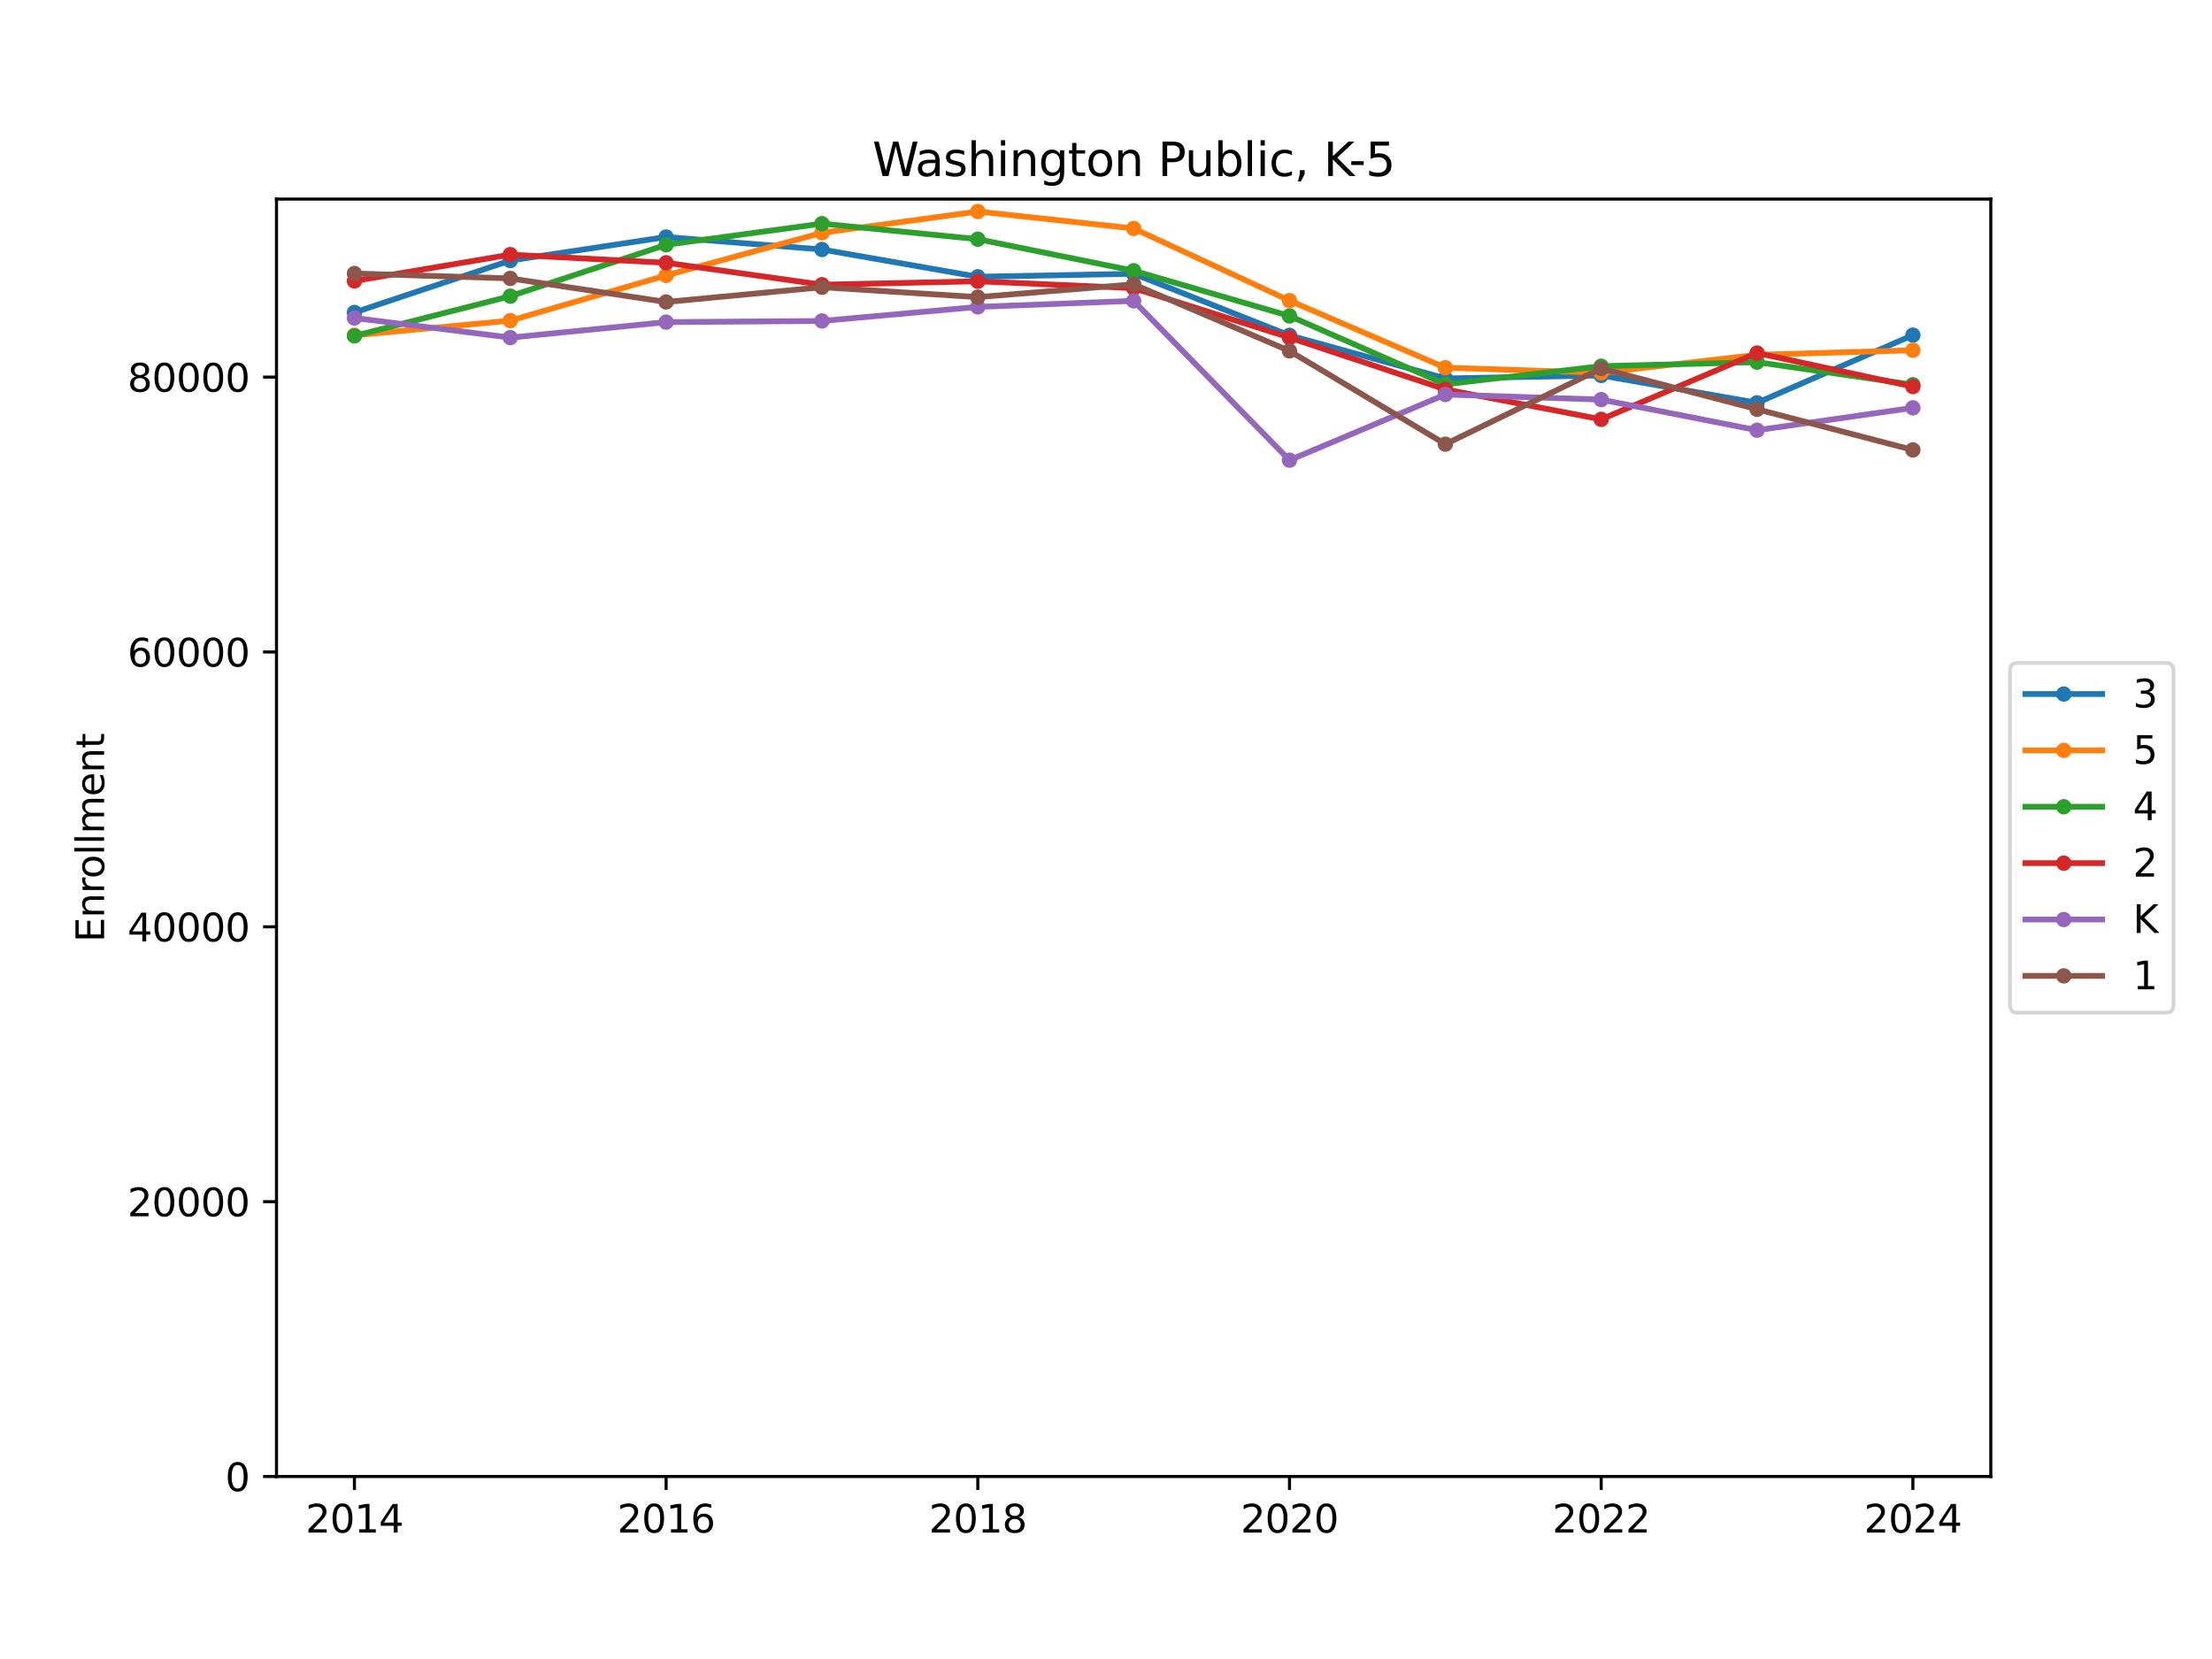 <?xml version="1.0" encoding="utf-8" standalone="no"?>
<!DOCTYPE svg PUBLIC "-//W3C//DTD SVG 1.1//EN"
  "http://www.w3.org/Graphics/SVG/1.1/DTD/svg11.dtd">
<svg xmlns:xlink="http://www.w3.org/1999/xlink" width="576pt" height="432pt" viewBox="0 0 576 432" xmlns="http://www.w3.org/2000/svg" version="1.1">
 <defs>
  <style type="text/css">*{stroke-linejoin: round; stroke-linecap: butt}</style>
 </defs>
 <g id="figure_1">
  <g id="patch_1">
   <path d="M 0 432 
L 576 432 
L 576 0 
L 0 0 
z
" style="fill: #ffffff"/>
  </g>
  <g id="axes_1">
   <g id="patch_2">
    <path d="M 72 384.48 
L 518.4 384.48 
L 518.4 51.84 
L 72 51.84 
z
" style="fill: #ffffff"/>
   </g>
   <g id="matplotlib.axis_1">
    <g id="xtick_1">
     <g id="line2d_1">
      <defs>
       <path id="mf7503d9a50" d="M 0 0 
L 0 3.5 
" style="stroke: #000000; stroke-width: 0.8"/>
      </defs>
      <g>
       <use xlink:href="#mf7503d9a50" x="92.291" y="384.48" style="stroke: #000000; stroke-width: 0.8"/>
      </g>
     </g>
     <g id="text_1">
      <!-- 2014 -->
      <g transform="translate(79.566 399.078) scale(0.1 -0.1)">
       <defs>
        <path id="DejaVuSans-32" d="M 1228 531 
L 3431 531 
L 3431 0 
L 469 0 
L 469 531 
Q 828 903 1448 1529 
Q 2069 2156 2228 2338 
Q 2531 2678 2651 2914 
Q 2772 3150 2772 3378 
Q 2772 3750 2511 3984 
Q 2250 4219 1831 4219 
Q 1534 4219 1204 4116 
Q 875 4013 500 3803 
L 500 4441 
Q 881 4594 1212 4672 
Q 1544 4750 1819 4750 
Q 2544 4750 2975 4387 
Q 3406 4025 3406 3419 
Q 3406 3131 3298 2873 
Q 3191 2616 2906 2266 
Q 2828 2175 2409 1742 
Q 1991 1309 1228 531 
z
" transform="scale(0.016)"/>
        <path id="DejaVuSans-30" d="M 2034 4250 
Q 1547 4250 1301 3770 
Q 1056 3291 1056 2328 
Q 1056 1369 1301 889 
Q 1547 409 2034 409 
Q 2525 409 2770 889 
Q 3016 1369 3016 2328 
Q 3016 3291 2770 3770 
Q 2525 4250 2034 4250 
z
M 2034 4750 
Q 2819 4750 3233 4129 
Q 3647 3509 3647 2328 
Q 3647 1150 3233 529 
Q 2819 -91 2034 -91 
Q 1250 -91 836 529 
Q 422 1150 422 2328 
Q 422 3509 836 4129 
Q 1250 4750 2034 4750 
z
" transform="scale(0.016)"/>
        <path id="DejaVuSans-31" d="M 794 531 
L 1825 531 
L 1825 4091 
L 703 3866 
L 703 4441 
L 1819 4666 
L 2450 4666 
L 2450 531 
L 3481 531 
L 3481 0 
L 794 0 
L 794 531 
z
" transform="scale(0.016)"/>
        <path id="DejaVuSans-34" d="M 2419 4116 
L 825 1625 
L 2419 1625 
L 2419 4116 
z
M 2253 4666 
L 3047 4666 
L 3047 1625 
L 3713 1625 
L 3713 1100 
L 3047 1100 
L 3047 0 
L 2419 0 
L 2419 1100 
L 313 1100 
L 313 1709 
L 2253 4666 
z
" transform="scale(0.016)"/>
       </defs>
       <use xlink:href="#DejaVuSans-32"/>
       <use xlink:href="#DejaVuSans-30" x="63.623"/>
       <use xlink:href="#DejaVuSans-31" x="127.246"/>
       <use xlink:href="#DejaVuSans-34" x="190.869"/>
      </g>
     </g>
    </g>
    <g id="xtick_2">
     <g id="line2d_2">
      <g>
       <use xlink:href="#mf7503d9a50" x="173.455" y="384.48" style="stroke: #000000; stroke-width: 0.8"/>
      </g>
     </g>
     <g id="text_2">
      <!-- 2016 -->
      <g transform="translate(160.73 399.078) scale(0.1 -0.1)">
       <defs>
        <path id="DejaVuSans-36" d="M 2113 2584 
Q 1688 2584 1439 2293 
Q 1191 2003 1191 1497 
Q 1191 994 1439 701 
Q 1688 409 2113 409 
Q 2538 409 2786 701 
Q 3034 994 3034 1497 
Q 3034 2003 2786 2293 
Q 2538 2584 2113 2584 
z
M 3366 4563 
L 3366 3988 
Q 3128 4100 2886 4159 
Q 2644 4219 2406 4219 
Q 1781 4219 1451 3797 
Q 1122 3375 1075 2522 
Q 1259 2794 1537 2939 
Q 1816 3084 2150 3084 
Q 2853 3084 3261 2657 
Q 3669 2231 3669 1497 
Q 3669 778 3244 343 
Q 2819 -91 2113 -91 
Q 1303 -91 875 529 
Q 447 1150 447 2328 
Q 447 3434 972 4092 
Q 1497 4750 2381 4750 
Q 2619 4750 2861 4703 
Q 3103 4656 3366 4563 
z
" transform="scale(0.016)"/>
       </defs>
       <use xlink:href="#DejaVuSans-32"/>
       <use xlink:href="#DejaVuSans-30" x="63.623"/>
       <use xlink:href="#DejaVuSans-31" x="127.246"/>
       <use xlink:href="#DejaVuSans-36" x="190.869"/>
      </g>
     </g>
    </g>
    <g id="xtick_3">
     <g id="line2d_3">
      <g>
       <use xlink:href="#mf7503d9a50" x="254.618" y="384.48" style="stroke: #000000; stroke-width: 0.8"/>
      </g>
     </g>
     <g id="text_3">
      <!-- 2018 -->
      <g transform="translate(241.893 399.078) scale(0.1 -0.1)">
       <defs>
        <path id="DejaVuSans-38" d="M 2034 2216 
Q 1584 2216 1326 1975 
Q 1069 1734 1069 1313 
Q 1069 891 1326 650 
Q 1584 409 2034 409 
Q 2484 409 2743 651 
Q 3003 894 3003 1313 
Q 3003 1734 2745 1975 
Q 2488 2216 2034 2216 
z
M 1403 2484 
Q 997 2584 770 2862 
Q 544 3141 544 3541 
Q 544 4100 942 4425 
Q 1341 4750 2034 4750 
Q 2731 4750 3128 4425 
Q 3525 4100 3525 3541 
Q 3525 3141 3298 2862 
Q 3072 2584 2669 2484 
Q 3125 2378 3379 2068 
Q 3634 1759 3634 1313 
Q 3634 634 3220 271 
Q 2806 -91 2034 -91 
Q 1263 -91 848 271 
Q 434 634 434 1313 
Q 434 1759 690 2068 
Q 947 2378 1403 2484 
z
M 1172 3481 
Q 1172 3119 1398 2916 
Q 1625 2713 2034 2713 
Q 2441 2713 2670 2916 
Q 2900 3119 2900 3481 
Q 2900 3844 2670 4047 
Q 2441 4250 2034 4250 
Q 1625 4250 1398 4047 
Q 1172 3844 1172 3481 
z
" transform="scale(0.016)"/>
       </defs>
       <use xlink:href="#DejaVuSans-32"/>
       <use xlink:href="#DejaVuSans-30" x="63.623"/>
       <use xlink:href="#DejaVuSans-31" x="127.246"/>
       <use xlink:href="#DejaVuSans-38" x="190.869"/>
      </g>
     </g>
    </g>
    <g id="xtick_4">
     <g id="line2d_4">
      <g>
       <use xlink:href="#mf7503d9a50" x="335.782" y="384.48" style="stroke: #000000; stroke-width: 0.8"/>
      </g>
     </g>
     <g id="text_4">
      <!-- 2020 -->
      <g transform="translate(323.057 399.078) scale(0.1 -0.1)">
       <use xlink:href="#DejaVuSans-32"/>
       <use xlink:href="#DejaVuSans-30" x="63.623"/>
       <use xlink:href="#DejaVuSans-32" x="127.246"/>
       <use xlink:href="#DejaVuSans-30" x="190.869"/>
      </g>
     </g>
    </g>
    <g id="xtick_5">
     <g id="line2d_5">
      <g>
       <use xlink:href="#mf7503d9a50" x="416.945" y="384.48" style="stroke: #000000; stroke-width: 0.8"/>
      </g>
     </g>
     <g id="text_5">
      <!-- 2022 -->
      <g transform="translate(404.22 399.078) scale(0.1 -0.1)">
       <use xlink:href="#DejaVuSans-32"/>
       <use xlink:href="#DejaVuSans-30" x="63.623"/>
       <use xlink:href="#DejaVuSans-32" x="127.246"/>
       <use xlink:href="#DejaVuSans-32" x="190.869"/>
      </g>
     </g>
    </g>
    <g id="xtick_6">
     <g id="line2d_6">
      <g>
       <use xlink:href="#mf7503d9a50" x="498.109" y="384.48" style="stroke: #000000; stroke-width: 0.8"/>
      </g>
     </g>
     <g id="text_6">
      <!-- 2024 -->
      <g transform="translate(485.384 399.078) scale(0.1 -0.1)">
       <use xlink:href="#DejaVuSans-32"/>
       <use xlink:href="#DejaVuSans-30" x="63.623"/>
       <use xlink:href="#DejaVuSans-32" x="127.246"/>
       <use xlink:href="#DejaVuSans-34" x="190.869"/>
      </g>
     </g>
    </g>
   </g>
   <g id="matplotlib.axis_2">
    <g id="ytick_1">
     <g id="line2d_7">
      <defs>
       <path id="m12f702377b" d="M 0 0 
L -3.5 0 
" style="stroke: #000000; stroke-width: 0.8"/>
      </defs>
      <g>
       <use xlink:href="#m12f702377b" x="72" y="384.48" style="stroke: #000000; stroke-width: 0.8"/>
      </g>
     </g>
     <g id="text_7">
      <!-- 0 -->
      <g transform="translate(58.638 388.279) scale(0.1 -0.1)">
       <use xlink:href="#DejaVuSans-30"/>
      </g>
     </g>
    </g>
    <g id="ytick_2">
     <g id="line2d_8">
      <g>
       <use xlink:href="#m12f702377b" x="72" y="312.909" style="stroke: #000000; stroke-width: 0.8"/>
      </g>
     </g>
     <g id="text_8">
      <!-- 20000 -->
      <g transform="translate(33.188 316.708) scale(0.1 -0.1)">
       <use xlink:href="#DejaVuSans-32"/>
       <use xlink:href="#DejaVuSans-30" x="63.623"/>
       <use xlink:href="#DejaVuSans-30" x="127.246"/>
       <use xlink:href="#DejaVuSans-30" x="190.869"/>
       <use xlink:href="#DejaVuSans-30" x="254.492"/>
      </g>
     </g>
    </g>
    <g id="ytick_3">
     <g id="line2d_9">
      <g>
       <use xlink:href="#m12f702377b" x="72" y="241.338" style="stroke: #000000; stroke-width: 0.8"/>
      </g>
     </g>
     <g id="text_9">
      <!-- 40000 -->
      <g transform="translate(33.188 245.137) scale(0.1 -0.1)">
       <use xlink:href="#DejaVuSans-34"/>
       <use xlink:href="#DejaVuSans-30" x="63.623"/>
       <use xlink:href="#DejaVuSans-30" x="127.246"/>
       <use xlink:href="#DejaVuSans-30" x="190.869"/>
       <use xlink:href="#DejaVuSans-30" x="254.492"/>
      </g>
     </g>
    </g>
    <g id="ytick_4">
     <g id="line2d_10">
      <g>
       <use xlink:href="#m12f702377b" x="72" y="169.767" style="stroke: #000000; stroke-width: 0.8"/>
      </g>
     </g>
     <g id="text_10">
      <!-- 60000 -->
      <g transform="translate(33.188 173.566) scale(0.1 -0.1)">
       <use xlink:href="#DejaVuSans-36"/>
       <use xlink:href="#DejaVuSans-30" x="63.623"/>
       <use xlink:href="#DejaVuSans-30" x="127.246"/>
       <use xlink:href="#DejaVuSans-30" x="190.869"/>
       <use xlink:href="#DejaVuSans-30" x="254.492"/>
      </g>
     </g>
    </g>
    <g id="ytick_5">
     <g id="line2d_11">
      <g>
       <use xlink:href="#m12f702377b" x="72" y="98.196" style="stroke: #000000; stroke-width: 0.8"/>
      </g>
     </g>
     <g id="text_11">
      <!-- 80000 -->
      <g transform="translate(33.188 101.995) scale(0.1 -0.1)">
       <use xlink:href="#DejaVuSans-38"/>
       <use xlink:href="#DejaVuSans-30" x="63.623"/>
       <use xlink:href="#DejaVuSans-30" x="127.246"/>
       <use xlink:href="#DejaVuSans-30" x="190.869"/>
       <use xlink:href="#DejaVuSans-30" x="254.492"/>
      </g>
     </g>
    </g>
    <g id="text_12">
     <!-- Enrollment -->
     <g transform="translate(27.108 245.344) rotate(-90) scale(0.1 -0.1)">
      <defs>
       <path id="DejaVuSans-45" d="M 628 4666 
L 3578 4666 
L 3578 4134 
L 1259 4134 
L 1259 2753 
L 3481 2753 
L 3481 2222 
L 1259 2222 
L 1259 531 
L 3634 531 
L 3634 0 
L 628 0 
L 628 4666 
z
" transform="scale(0.016)"/>
       <path id="DejaVuSans-6e" d="M 3513 2113 
L 3513 0 
L 2938 0 
L 2938 2094 
Q 2938 2591 2744 2837 
Q 2550 3084 2163 3084 
Q 1697 3084 1428 2787 
Q 1159 2491 1159 1978 
L 1159 0 
L 581 0 
L 581 3500 
L 1159 3500 
L 1159 2956 
Q 1366 3272 1645 3428 
Q 1925 3584 2291 3584 
Q 2894 3584 3203 3211 
Q 3513 2838 3513 2113 
z
" transform="scale(0.016)"/>
       <path id="DejaVuSans-72" d="M 2631 2963 
Q 2534 3019 2420 3045 
Q 2306 3072 2169 3072 
Q 1681 3072 1420 2755 
Q 1159 2438 1159 1844 
L 1159 0 
L 581 0 
L 581 3500 
L 1159 3500 
L 1159 2956 
Q 1341 3275 1631 3429 
Q 1922 3584 2338 3584 
Q 2397 3584 2469 3576 
Q 2541 3569 2628 3553 
L 2631 2963 
z
" transform="scale(0.016)"/>
       <path id="DejaVuSans-6f" d="M 1959 3097 
Q 1497 3097 1228 2736 
Q 959 2375 959 1747 
Q 959 1119 1226 758 
Q 1494 397 1959 397 
Q 2419 397 2687 759 
Q 2956 1122 2956 1747 
Q 2956 2369 2687 2733 
Q 2419 3097 1959 3097 
z
M 1959 3584 
Q 2709 3584 3137 3096 
Q 3566 2609 3566 1747 
Q 3566 888 3137 398 
Q 2709 -91 1959 -91 
Q 1206 -91 779 398 
Q 353 888 353 1747 
Q 353 2609 779 3096 
Q 1206 3584 1959 3584 
z
" transform="scale(0.016)"/>
       <path id="DejaVuSans-6c" d="M 603 4863 
L 1178 4863 
L 1178 0 
L 603 0 
L 603 4863 
z
" transform="scale(0.016)"/>
       <path id="DejaVuSans-6d" d="M 3328 2828 
Q 3544 3216 3844 3400 
Q 4144 3584 4550 3584 
Q 5097 3584 5394 3201 
Q 5691 2819 5691 2113 
L 5691 0 
L 5113 0 
L 5113 2094 
Q 5113 2597 4934 2840 
Q 4756 3084 4391 3084 
Q 3944 3084 3684 2787 
Q 3425 2491 3425 1978 
L 3425 0 
L 2847 0 
L 2847 2094 
Q 2847 2600 2669 2842 
Q 2491 3084 2119 3084 
Q 1678 3084 1418 2786 
Q 1159 2488 1159 1978 
L 1159 0 
L 581 0 
L 581 3500 
L 1159 3500 
L 1159 2956 
Q 1356 3278 1631 3431 
Q 1906 3584 2284 3584 
Q 2666 3584 2933 3390 
Q 3200 3197 3328 2828 
z
" transform="scale(0.016)"/>
       <path id="DejaVuSans-65" d="M 3597 1894 
L 3597 1613 
L 953 1613 
Q 991 1019 1311 708 
Q 1631 397 2203 397 
Q 2534 397 2845 478 
Q 3156 559 3463 722 
L 3463 178 
Q 3153 47 2828 -22 
Q 2503 -91 2169 -91 
Q 1331 -91 842 396 
Q 353 884 353 1716 
Q 353 2575 817 3079 
Q 1281 3584 2069 3584 
Q 2775 3584 3186 3129 
Q 3597 2675 3597 1894 
z
M 3022 2063 
Q 3016 2534 2758 2815 
Q 2500 3097 2075 3097 
Q 1594 3097 1305 2825 
Q 1016 2553 972 2059 
L 3022 2063 
z
" transform="scale(0.016)"/>
       <path id="DejaVuSans-74" d="M 1172 4494 
L 1172 3500 
L 2356 3500 
L 2356 3053 
L 1172 3053 
L 1172 1153 
Q 1172 725 1289 603 
Q 1406 481 1766 481 
L 2356 481 
L 2356 0 
L 1766 0 
Q 1100 0 847 248 
Q 594 497 594 1153 
L 594 3053 
L 172 3053 
L 172 3500 
L 594 3500 
L 594 4494 
L 1172 4494 
z
" transform="scale(0.016)"/>
      </defs>
      <use xlink:href="#DejaVuSans-45"/>
      <use xlink:href="#DejaVuSans-6e" x="63.184"/>
      <use xlink:href="#DejaVuSans-72" x="126.562"/>
      <use xlink:href="#DejaVuSans-6f" x="165.426"/>
      <use xlink:href="#DejaVuSans-6c" x="226.607"/>
      <use xlink:href="#DejaVuSans-6c" x="254.391"/>
      <use xlink:href="#DejaVuSans-6d" x="282.174"/>
      <use xlink:href="#DejaVuSans-65" x="379.586"/>
      <use xlink:href="#DejaVuSans-6e" x="441.109"/>
      <use xlink:href="#DejaVuSans-74" x="504.488"/>
     </g>
    </g>
   </g>
   <g id="line2d_12">
    <path d="M 92.291 81.373 
L 132.873 67.839 
L 173.455 61.716 
L 214.036 64.969 
L 254.618 72.069 
L 295.2 71.285 
L 335.782 87.328 
L 376.364 98.546 
L 416.945 97.766 
L 457.527 104.895 
L 498.109 87.263 
" clip-path="url(#p99028ec0b9)" style="fill: none; stroke: #1f77b4; stroke-width: 1.5; stroke-linecap: square"/>
    <defs>
     <path id="mbac21ae1db" d="M 0 1.5 
C 0.398 1.5 0.779 1.342 1.061 1.061 
C 1.342 0.779 1.5 0.398 1.5 0 
C 1.5 -0.398 1.342 -0.779 1.061 -1.061 
C 0.779 -1.342 0.398 -1.5 0 -1.5 
C -0.398 -1.5 -0.779 -1.342 -1.061 -1.061 
C -1.342 -0.779 -1.5 -0.398 -1.5 0 
C -1.5 0.398 -1.342 0.779 -1.061 1.061 
C -0.779 1.342 -0.398 1.5 0 1.5 
z
" style="stroke: #1f77b4"/>
    </defs>
    <g clip-path="url(#p99028ec0b9)">
     <use xlink:href="#mbac21ae1db" x="92.291" y="81.373" style="fill: #1f77b4; stroke: #1f77b4"/>
     <use xlink:href="#mbac21ae1db" x="132.873" y="67.839" style="fill: #1f77b4; stroke: #1f77b4"/>
     <use xlink:href="#mbac21ae1db" x="173.455" y="61.716" style="fill: #1f77b4; stroke: #1f77b4"/>
     <use xlink:href="#mbac21ae1db" x="214.036" y="64.969" style="fill: #1f77b4; stroke: #1f77b4"/>
     <use xlink:href="#mbac21ae1db" x="254.618" y="72.069" style="fill: #1f77b4; stroke: #1f77b4"/>
     <use xlink:href="#mbac21ae1db" x="295.2" y="71.285" style="fill: #1f77b4; stroke: #1f77b4"/>
     <use xlink:href="#mbac21ae1db" x="335.782" y="87.328" style="fill: #1f77b4; stroke: #1f77b4"/>
     <use xlink:href="#mbac21ae1db" x="376.364" y="98.546" style="fill: #1f77b4; stroke: #1f77b4"/>
     <use xlink:href="#mbac21ae1db" x="416.945" y="97.766" style="fill: #1f77b4; stroke: #1f77b4"/>
     <use xlink:href="#mbac21ae1db" x="457.527" y="104.895" style="fill: #1f77b4; stroke: #1f77b4"/>
     <use xlink:href="#mbac21ae1db" x="498.109" y="87.263" style="fill: #1f77b4; stroke: #1f77b4"/>
    </g>
   </g>
   <g id="line2d_13">
    <path d="M 92.291 87.31 
L 132.873 83.484 
L 173.455 71.722 
L 214.036 60.621 
L 254.618 55.078 
L 295.2 59.494 
L 335.782 78.281 
L 376.364 95.748 
L 416.945 97.068 
L 457.527 92.395 
L 498.109 91.203 
" clip-path="url(#p99028ec0b9)" style="fill: none; stroke: #ff7f0e; stroke-width: 1.5; stroke-linecap: square"/>
    <defs>
     <path id="mba20157944" d="M 0 1.5 
C 0.398 1.5 0.779 1.342 1.061 1.061 
C 1.342 0.779 1.5 0.398 1.5 0 
C 1.5 -0.398 1.342 -0.779 1.061 -1.061 
C 0.779 -1.342 0.398 -1.5 0 -1.5 
C -0.398 -1.5 -0.779 -1.342 -1.061 -1.061 
C -1.342 -0.779 -1.5 -0.398 -1.5 0 
C -1.5 0.398 -1.342 0.779 -1.061 1.061 
C -0.779 1.342 -0.398 1.5 0 1.5 
z
" style="stroke: #ff7f0e"/>
    </defs>
    <g clip-path="url(#p99028ec0b9)">
     <use xlink:href="#mba20157944" x="92.291" y="87.31" style="fill: #ff7f0e; stroke: #ff7f0e"/>
     <use xlink:href="#mba20157944" x="132.873" y="83.484" style="fill: #ff7f0e; stroke: #ff7f0e"/>
     <use xlink:href="#mba20157944" x="173.455" y="71.722" style="fill: #ff7f0e; stroke: #ff7f0e"/>
     <use xlink:href="#mba20157944" x="214.036" y="60.621" style="fill: #ff7f0e; stroke: #ff7f0e"/>
     <use xlink:href="#mba20157944" x="254.618" y="55.078" style="fill: #ff7f0e; stroke: #ff7f0e"/>
     <use xlink:href="#mba20157944" x="295.2" y="59.494" style="fill: #ff7f0e; stroke: #ff7f0e"/>
     <use xlink:href="#mba20157944" x="335.782" y="78.281" style="fill: #ff7f0e; stroke: #ff7f0e"/>
     <use xlink:href="#mba20157944" x="376.364" y="95.748" style="fill: #ff7f0e; stroke: #ff7f0e"/>
     <use xlink:href="#mba20157944" x="416.945" y="97.068" style="fill: #ff7f0e; stroke: #ff7f0e"/>
     <use xlink:href="#mba20157944" x="457.527" y="92.395" style="fill: #ff7f0e; stroke: #ff7f0e"/>
     <use xlink:href="#mba20157944" x="498.109" y="91.203" style="fill: #ff7f0e; stroke: #ff7f0e"/>
    </g>
   </g>
   <g id="line2d_14">
    <path d="M 92.291 87.471 
L 132.873 77.125 
L 173.455 63.741 
L 214.036 58.234 
L 254.618 62.285 
L 295.2 70.501 
L 335.782 82.278 
L 376.364 100.067 
L 416.945 95.351 
L 457.527 94.306 
L 498.109 100.178 
" clip-path="url(#p99028ec0b9)" style="fill: none; stroke: #2ca02c; stroke-width: 1.5; stroke-linecap: square"/>
    <defs>
     <path id="m08a71aa74b" d="M 0 1.5 
C 0.398 1.5 0.779 1.342 1.061 1.061 
C 1.342 0.779 1.5 0.398 1.5 0 
C 1.5 -0.398 1.342 -0.779 1.061 -1.061 
C 0.779 -1.342 0.398 -1.5 0 -1.5 
C -0.398 -1.5 -0.779 -1.342 -1.061 -1.061 
C -1.342 -0.779 -1.5 -0.398 -1.5 0 
C -1.5 0.398 -1.342 0.779 -1.061 1.061 
C -0.779 1.342 -0.398 1.5 0 1.5 
z
" style="stroke: #2ca02c"/>
    </defs>
    <g clip-path="url(#p99028ec0b9)">
     <use xlink:href="#m08a71aa74b" x="92.291" y="87.471" style="fill: #2ca02c; stroke: #2ca02c"/>
     <use xlink:href="#m08a71aa74b" x="132.873" y="77.125" style="fill: #2ca02c; stroke: #2ca02c"/>
     <use xlink:href="#m08a71aa74b" x="173.455" y="63.741" style="fill: #2ca02c; stroke: #2ca02c"/>
     <use xlink:href="#m08a71aa74b" x="214.036" y="58.234" style="fill: #2ca02c; stroke: #2ca02c"/>
     <use xlink:href="#m08a71aa74b" x="254.618" y="62.285" style="fill: #2ca02c; stroke: #2ca02c"/>
     <use xlink:href="#m08a71aa74b" x="295.2" y="70.501" style="fill: #2ca02c; stroke: #2ca02c"/>
     <use xlink:href="#m08a71aa74b" x="335.782" y="82.278" style="fill: #2ca02c; stroke: #2ca02c"/>
     <use xlink:href="#m08a71aa74b" x="376.364" y="100.067" style="fill: #2ca02c; stroke: #2ca02c"/>
     <use xlink:href="#m08a71aa74b" x="416.945" y="95.351" style="fill: #2ca02c; stroke: #2ca02c"/>
     <use xlink:href="#m08a71aa74b" x="457.527" y="94.306" style="fill: #2ca02c; stroke: #2ca02c"/>
     <use xlink:href="#m08a71aa74b" x="498.109" y="100.178" style="fill: #2ca02c; stroke: #2ca02c"/>
    </g>
   </g>
   <g id="line2d_15">
    <path d="M 92.291 73.164 
L 132.873 66.307 
L 173.455 68.433 
L 214.036 74.137 
L 254.618 73.246 
L 295.2 75.032 
L 335.782 87.911 
L 376.364 101.402 
L 416.945 109.2 
L 457.527 91.93 
L 498.109 100.665 
" clip-path="url(#p99028ec0b9)" style="fill: none; stroke: #d62728; stroke-width: 1.5; stroke-linecap: square"/>
    <defs>
     <path id="m2bf5855fa9" d="M 0 1.5 
C 0.398 1.5 0.779 1.342 1.061 1.061 
C 1.342 0.779 1.5 0.398 1.5 0 
C 1.5 -0.398 1.342 -0.779 1.061 -1.061 
C 0.779 -1.342 0.398 -1.5 0 -1.5 
C -0.398 -1.5 -0.779 -1.342 -1.061 -1.061 
C -1.342 -0.779 -1.5 -0.398 -1.5 0 
C -1.5 0.398 -1.342 0.779 -1.061 1.061 
C -0.779 1.342 -0.398 1.5 0 1.5 
z
" style="stroke: #d62728"/>
    </defs>
    <g clip-path="url(#p99028ec0b9)">
     <use xlink:href="#m2bf5855fa9" x="92.291" y="73.164" style="fill: #d62728; stroke: #d62728"/>
     <use xlink:href="#m2bf5855fa9" x="132.873" y="66.307" style="fill: #d62728; stroke: #d62728"/>
     <use xlink:href="#m2bf5855fa9" x="173.455" y="68.433" style="fill: #d62728; stroke: #d62728"/>
     <use xlink:href="#m2bf5855fa9" x="214.036" y="74.137" style="fill: #d62728; stroke: #d62728"/>
     <use xlink:href="#m2bf5855fa9" x="254.618" y="73.246" style="fill: #d62728; stroke: #d62728"/>
     <use xlink:href="#m2bf5855fa9" x="295.2" y="75.032" style="fill: #d62728; stroke: #d62728"/>
     <use xlink:href="#m2bf5855fa9" x="335.782" y="87.911" style="fill: #d62728; stroke: #d62728"/>
     <use xlink:href="#m2bf5855fa9" x="376.364" y="101.402" style="fill: #d62728; stroke: #d62728"/>
     <use xlink:href="#m2bf5855fa9" x="416.945" y="109.2" style="fill: #d62728; stroke: #d62728"/>
     <use xlink:href="#m2bf5855fa9" x="457.527" y="91.93" style="fill: #d62728; stroke: #d62728"/>
     <use xlink:href="#m2bf5855fa9" x="498.109" y="100.665" style="fill: #d62728; stroke: #d62728"/>
    </g>
   </g>
   <g id="line2d_16">
    <path d="M 92.291 82.808 
L 132.873 87.907 
L 173.455 83.878 
L 214.036 83.577 
L 254.618 79.913 
L 295.2 78.342 
L 335.782 119.832 
L 376.364 102.726 
L 416.945 104.054 
L 457.527 112.027 
L 498.109 106.194 
" clip-path="url(#p99028ec0b9)" style="fill: none; stroke: #9467bd; stroke-width: 1.5; stroke-linecap: square"/>
    <defs>
     <path id="m8b1f6c3425" d="M 0 1.5 
C 0.398 1.5 0.779 1.342 1.061 1.061 
C 1.342 0.779 1.5 0.398 1.5 0 
C 1.5 -0.398 1.342 -0.779 1.061 -1.061 
C 0.779 -1.342 0.398 -1.5 0 -1.5 
C -0.398 -1.5 -0.779 -1.342 -1.061 -1.061 
C -1.342 -0.779 -1.5 -0.398 -1.5 0 
C -1.5 0.398 -1.342 0.779 -1.061 1.061 
C -0.779 1.342 -0.398 1.5 0 1.5 
z
" style="stroke: #9467bd"/>
    </defs>
    <g clip-path="url(#p99028ec0b9)">
     <use xlink:href="#m8b1f6c3425" x="92.291" y="82.808" style="fill: #9467bd; stroke: #9467bd"/>
     <use xlink:href="#m8b1f6c3425" x="132.873" y="87.907" style="fill: #9467bd; stroke: #9467bd"/>
     <use xlink:href="#m8b1f6c3425" x="173.455" y="83.878" style="fill: #9467bd; stroke: #9467bd"/>
     <use xlink:href="#m8b1f6c3425" x="214.036" y="83.577" style="fill: #9467bd; stroke: #9467bd"/>
     <use xlink:href="#m8b1f6c3425" x="254.618" y="79.913" style="fill: #9467bd; stroke: #9467bd"/>
     <use xlink:href="#m8b1f6c3425" x="295.2" y="78.342" style="fill: #9467bd; stroke: #9467bd"/>
     <use xlink:href="#m8b1f6c3425" x="335.782" y="119.832" style="fill: #9467bd; stroke: #9467bd"/>
     <use xlink:href="#m8b1f6c3425" x="376.364" y="102.726" style="fill: #9467bd; stroke: #9467bd"/>
     <use xlink:href="#m8b1f6c3425" x="416.945" y="104.054" style="fill: #9467bd; stroke: #9467bd"/>
     <use xlink:href="#m8b1f6c3425" x="457.527" y="112.027" style="fill: #9467bd; stroke: #9467bd"/>
     <use xlink:href="#m8b1f6c3425" x="498.109" y="106.194" style="fill: #9467bd; stroke: #9467bd"/>
    </g>
   </g>
   <g id="line2d_17">
    <path d="M 92.291 71.217 
L 132.873 72.498 
L 173.455 78.635 
L 214.036 74.792 
L 254.618 77.369 
L 295.2 74.033 
L 335.782 91.382 
L 376.364 115.659 
L 416.945 95.973 
L 457.527 106.566 
L 498.109 117.166 
" clip-path="url(#p99028ec0b9)" style="fill: none; stroke: #8c564b; stroke-width: 1.5; stroke-linecap: square"/>
    <defs>
     <path id="me3970b86b4" d="M 0 1.5 
C 0.398 1.5 0.779 1.342 1.061 1.061 
C 1.342 0.779 1.5 0.398 1.5 0 
C 1.5 -0.398 1.342 -0.779 1.061 -1.061 
C 0.779 -1.342 0.398 -1.5 0 -1.5 
C -0.398 -1.5 -0.779 -1.342 -1.061 -1.061 
C -1.342 -0.779 -1.5 -0.398 -1.5 0 
C -1.5 0.398 -1.342 0.779 -1.061 1.061 
C -0.779 1.342 -0.398 1.5 0 1.5 
z
" style="stroke: #8c564b"/>
    </defs>
    <g clip-path="url(#p99028ec0b9)">
     <use xlink:href="#me3970b86b4" x="92.291" y="71.217" style="fill: #8c564b; stroke: #8c564b"/>
     <use xlink:href="#me3970b86b4" x="132.873" y="72.498" style="fill: #8c564b; stroke: #8c564b"/>
     <use xlink:href="#me3970b86b4" x="173.455" y="78.635" style="fill: #8c564b; stroke: #8c564b"/>
     <use xlink:href="#me3970b86b4" x="214.036" y="74.792" style="fill: #8c564b; stroke: #8c564b"/>
     <use xlink:href="#me3970b86b4" x="254.618" y="77.369" style="fill: #8c564b; stroke: #8c564b"/>
     <use xlink:href="#me3970b86b4" x="295.2" y="74.033" style="fill: #8c564b; stroke: #8c564b"/>
     <use xlink:href="#me3970b86b4" x="335.782" y="91.382" style="fill: #8c564b; stroke: #8c564b"/>
     <use xlink:href="#me3970b86b4" x="376.364" y="115.659" style="fill: #8c564b; stroke: #8c564b"/>
     <use xlink:href="#me3970b86b4" x="416.945" y="95.973" style="fill: #8c564b; stroke: #8c564b"/>
     <use xlink:href="#me3970b86b4" x="457.527" y="106.566" style="fill: #8c564b; stroke: #8c564b"/>
     <use xlink:href="#me3970b86b4" x="498.109" y="117.166" style="fill: #8c564b; stroke: #8c564b"/>
    </g>
   </g>
   <g id="patch_3">
    <path d="M 72 384.48 
L 72 51.84 
" style="fill: none; stroke: #000000; stroke-width: 0.8; stroke-linejoin: miter; stroke-linecap: square"/>
   </g>
   <g id="patch_4">
    <path d="M 518.4 384.48 
L 518.4 51.84 
" style="fill: none; stroke: #000000; stroke-width: 0.8; stroke-linejoin: miter; stroke-linecap: square"/>
   </g>
   <g id="patch_5">
    <path d="M 72 384.48 
L 518.4 384.48 
" style="fill: none; stroke: #000000; stroke-width: 0.8; stroke-linejoin: miter; stroke-linecap: square"/>
   </g>
   <g id="patch_6">
    <path d="M 72 51.84 
L 518.4 51.84 
" style="fill: none; stroke: #000000; stroke-width: 0.8; stroke-linejoin: miter; stroke-linecap: square"/>
   </g>
   <g id="text_13">
    <!-- Washington Public, K-5 -->
    <g transform="translate(227.176 45.84) scale(0.12 -0.12)">
     <defs>
      <path id="DejaVuSans-57" d="M 213 4666 
L 850 4666 
L 1831 722 
L 2809 4666 
L 3519 4666 
L 4500 722 
L 5478 4666 
L 6119 4666 
L 4947 0 
L 4153 0 
L 3169 4050 
L 2175 0 
L 1381 0 
L 213 4666 
z
" transform="scale(0.016)"/>
      <path id="DejaVuSans-61" d="M 2194 1759 
Q 1497 1759 1228 1600 
Q 959 1441 959 1056 
Q 959 750 1161 570 
Q 1363 391 1709 391 
Q 2188 391 2477 730 
Q 2766 1069 2766 1631 
L 2766 1759 
L 2194 1759 
z
M 3341 1997 
L 3341 0 
L 2766 0 
L 2766 531 
Q 2569 213 2275 61 
Q 1981 -91 1556 -91 
Q 1019 -91 701 211 
Q 384 513 384 1019 
Q 384 1609 779 1909 
Q 1175 2209 1959 2209 
L 2766 2209 
L 2766 2266 
Q 2766 2663 2505 2880 
Q 2244 3097 1772 3097 
Q 1472 3097 1187 3025 
Q 903 2953 641 2809 
L 641 3341 
Q 956 3463 1253 3523 
Q 1550 3584 1831 3584 
Q 2591 3584 2966 3190 
Q 3341 2797 3341 1997 
z
" transform="scale(0.016)"/>
      <path id="DejaVuSans-73" d="M 2834 3397 
L 2834 2853 
Q 2591 2978 2328 3040 
Q 2066 3103 1784 3103 
Q 1356 3103 1142 2972 
Q 928 2841 928 2578 
Q 928 2378 1081 2264 
Q 1234 2150 1697 2047 
L 1894 2003 
Q 2506 1872 2764 1633 
Q 3022 1394 3022 966 
Q 3022 478 2636 193 
Q 2250 -91 1575 -91 
Q 1294 -91 989 -36 
Q 684 19 347 128 
L 347 722 
Q 666 556 975 473 
Q 1284 391 1588 391 
Q 1994 391 2212 530 
Q 2431 669 2431 922 
Q 2431 1156 2273 1281 
Q 2116 1406 1581 1522 
L 1381 1569 
Q 847 1681 609 1914 
Q 372 2147 372 2553 
Q 372 3047 722 3315 
Q 1072 3584 1716 3584 
Q 2034 3584 2315 3537 
Q 2597 3491 2834 3397 
z
" transform="scale(0.016)"/>
      <path id="DejaVuSans-68" d="M 3513 2113 
L 3513 0 
L 2938 0 
L 2938 2094 
Q 2938 2591 2744 2837 
Q 2550 3084 2163 3084 
Q 1697 3084 1428 2787 
Q 1159 2491 1159 1978 
L 1159 0 
L 581 0 
L 581 4863 
L 1159 4863 
L 1159 2956 
Q 1366 3272 1645 3428 
Q 1925 3584 2291 3584 
Q 2894 3584 3203 3211 
Q 3513 2838 3513 2113 
z
" transform="scale(0.016)"/>
      <path id="DejaVuSans-69" d="M 603 3500 
L 1178 3500 
L 1178 0 
L 603 0 
L 603 3500 
z
M 603 4863 
L 1178 4863 
L 1178 4134 
L 603 4134 
L 603 4863 
z
" transform="scale(0.016)"/>
      <path id="DejaVuSans-67" d="M 2906 1791 
Q 2906 2416 2648 2759 
Q 2391 3103 1925 3103 
Q 1463 3103 1205 2759 
Q 947 2416 947 1791 
Q 947 1169 1205 825 
Q 1463 481 1925 481 
Q 2391 481 2648 825 
Q 2906 1169 2906 1791 
z
M 3481 434 
Q 3481 -459 3084 -895 
Q 2688 -1331 1869 -1331 
Q 1566 -1331 1297 -1286 
Q 1028 -1241 775 -1147 
L 775 -588 
Q 1028 -725 1275 -790 
Q 1522 -856 1778 -856 
Q 2344 -856 2625 -561 
Q 2906 -266 2906 331 
L 2906 616 
Q 2728 306 2450 153 
Q 2172 0 1784 0 
Q 1141 0 747 490 
Q 353 981 353 1791 
Q 353 2603 747 3093 
Q 1141 3584 1784 3584 
Q 2172 3584 2450 3431 
Q 2728 3278 2906 2969 
L 2906 3500 
L 3481 3500 
L 3481 434 
z
" transform="scale(0.016)"/>
      <path id="DejaVuSans-20" transform="scale(0.016)"/>
      <path id="DejaVuSans-50" d="M 1259 4147 
L 1259 2394 
L 2053 2394 
Q 2494 2394 2734 2622 
Q 2975 2850 2975 3272 
Q 2975 3691 2734 3919 
Q 2494 4147 2053 4147 
L 1259 4147 
z
M 628 4666 
L 2053 4666 
Q 2838 4666 3239 4311 
Q 3641 3956 3641 3272 
Q 3641 2581 3239 2228 
Q 2838 1875 2053 1875 
L 1259 1875 
L 1259 0 
L 628 0 
L 628 4666 
z
" transform="scale(0.016)"/>
      <path id="DejaVuSans-75" d="M 544 1381 
L 544 3500 
L 1119 3500 
L 1119 1403 
Q 1119 906 1312 657 
Q 1506 409 1894 409 
Q 2359 409 2629 706 
Q 2900 1003 2900 1516 
L 2900 3500 
L 3475 3500 
L 3475 0 
L 2900 0 
L 2900 538 
Q 2691 219 2414 64 
Q 2138 -91 1772 -91 
Q 1169 -91 856 284 
Q 544 659 544 1381 
z
M 1991 3584 
L 1991 3584 
z
" transform="scale(0.016)"/>
      <path id="DejaVuSans-62" d="M 3116 1747 
Q 3116 2381 2855 2742 
Q 2594 3103 2138 3103 
Q 1681 3103 1420 2742 
Q 1159 2381 1159 1747 
Q 1159 1113 1420 752 
Q 1681 391 2138 391 
Q 2594 391 2855 752 
Q 3116 1113 3116 1747 
z
M 1159 2969 
Q 1341 3281 1617 3432 
Q 1894 3584 2278 3584 
Q 2916 3584 3314 3078 
Q 3713 2572 3713 1747 
Q 3713 922 3314 415 
Q 2916 -91 2278 -91 
Q 1894 -91 1617 61 
Q 1341 213 1159 525 
L 1159 0 
L 581 0 
L 581 4863 
L 1159 4863 
L 1159 2969 
z
" transform="scale(0.016)"/>
      <path id="DejaVuSans-63" d="M 3122 3366 
L 3122 2828 
Q 2878 2963 2633 3030 
Q 2388 3097 2138 3097 
Q 1578 3097 1268 2742 
Q 959 2388 959 1747 
Q 959 1106 1268 751 
Q 1578 397 2138 397 
Q 2388 397 2633 464 
Q 2878 531 3122 666 
L 3122 134 
Q 2881 22 2623 -34 
Q 2366 -91 2075 -91 
Q 1284 -91 818 406 
Q 353 903 353 1747 
Q 353 2603 823 3093 
Q 1294 3584 2113 3584 
Q 2378 3584 2631 3529 
Q 2884 3475 3122 3366 
z
" transform="scale(0.016)"/>
      <path id="DejaVuSans-2c" d="M 750 794 
L 1409 794 
L 1409 256 
L 897 -744 
L 494 -744 
L 750 256 
L 750 794 
z
" transform="scale(0.016)"/>
      <path id="DejaVuSans-4b" d="M 628 4666 
L 1259 4666 
L 1259 2694 
L 3353 4666 
L 4166 4666 
L 1850 2491 
L 4331 0 
L 3500 0 
L 1259 2247 
L 1259 0 
L 628 0 
L 628 4666 
z
" transform="scale(0.016)"/>
      <path id="DejaVuSans-2d" d="M 313 2009 
L 1997 2009 
L 1997 1497 
L 313 1497 
L 313 2009 
z
" transform="scale(0.016)"/>
      <path id="DejaVuSans-35" d="M 691 4666 
L 3169 4666 
L 3169 4134 
L 1269 4134 
L 1269 2991 
Q 1406 3038 1543 3061 
Q 1681 3084 1819 3084 
Q 2600 3084 3056 2656 
Q 3513 2228 3513 1497 
Q 3513 744 3044 326 
Q 2575 -91 1722 -91 
Q 1428 -91 1123 -41 
Q 819 9 494 109 
L 494 744 
Q 775 591 1075 516 
Q 1375 441 1709 441 
Q 2250 441 2565 725 
Q 2881 1009 2881 1497 
Q 2881 1984 2565 2268 
Q 2250 2553 1709 2553 
Q 1456 2553 1204 2497 
Q 953 2441 691 2322 
L 691 4666 
z
" transform="scale(0.016)"/>
     </defs>
     <use xlink:href="#DejaVuSans-57"/>
     <use xlink:href="#DejaVuSans-61" x="92.502"/>
     <use xlink:href="#DejaVuSans-73" x="153.781"/>
     <use xlink:href="#DejaVuSans-68" x="205.881"/>
     <use xlink:href="#DejaVuSans-69" x="269.26"/>
     <use xlink:href="#DejaVuSans-6e" x="297.043"/>
     <use xlink:href="#DejaVuSans-67" x="360.422"/>
     <use xlink:href="#DejaVuSans-74" x="423.898"/>
     <use xlink:href="#DejaVuSans-6f" x="463.107"/>
     <use xlink:href="#DejaVuSans-6e" x="524.289"/>
     <use xlink:href="#DejaVuSans-20" x="587.668"/>
     <use xlink:href="#DejaVuSans-50" x="619.455"/>
     <use xlink:href="#DejaVuSans-75" x="678.008"/>
     <use xlink:href="#DejaVuSans-62" x="741.387"/>
     <use xlink:href="#DejaVuSans-6c" x="804.863"/>
     <use xlink:href="#DejaVuSans-69" x="832.646"/>
     <use xlink:href="#DejaVuSans-63" x="860.43"/>
     <use xlink:href="#DejaVuSans-2c" x="915.41"/>
     <use xlink:href="#DejaVuSans-20" x="947.197"/>
     <use xlink:href="#DejaVuSans-4b" x="978.984"/>
     <use xlink:href="#DejaVuSans-2d" x="1034.061"/>
     <use xlink:href="#DejaVuSans-35" x="1070.145"/>
    </g>
   </g>
   <g id="legend_1">
    <g id="patch_7">
     <path d="M 525.4 263.694 
L 563.958 263.694 
Q 565.958 263.694 565.958 261.694 
L 565.958 174.626 
Q 565.958 172.626 563.958 172.626 
L 525.4 172.626 
Q 523.4 172.626 523.4 174.626 
L 523.4 261.694 
Q 523.4 263.694 525.4 263.694 
z
" style="fill: #ffffff; opacity: 0.8; stroke: #cccccc; stroke-linejoin: miter"/>
    </g>
    <g id="line2d_18">
     <path d="M 527.4 180.724 
L 537.4 180.724 
L 547.4 180.724 
" style="fill: none; stroke: #1f77b4; stroke-width: 1.5; stroke-linecap: square"/>
     <g>
      <use xlink:href="#mbac21ae1db" x="537.4" y="180.724" style="fill: #1f77b4; stroke: #1f77b4"/>
     </g>
    </g>
    <g id="text_14">
     <!-- 3 -->
     <g transform="translate(555.4 184.224) scale(0.1 -0.1)">
      <defs>
       <path id="DejaVuSans-33" d="M 2597 2516 
Q 3050 2419 3304 2112 
Q 3559 1806 3559 1356 
Q 3559 666 3084 287 
Q 2609 -91 1734 -91 
Q 1441 -91 1130 -33 
Q 819 25 488 141 
L 488 750 
Q 750 597 1062 519 
Q 1375 441 1716 441 
Q 2309 441 2620 675 
Q 2931 909 2931 1356 
Q 2931 1769 2642 2001 
Q 2353 2234 1838 2234 
L 1294 2234 
L 1294 2753 
L 1863 2753 
Q 2328 2753 2575 2939 
Q 2822 3125 2822 3475 
Q 2822 3834 2567 4026 
Q 2313 4219 1838 4219 
Q 1578 4219 1281 4162 
Q 984 4106 628 3988 
L 628 4550 
Q 988 4650 1302 4700 
Q 1616 4750 1894 4750 
Q 2613 4750 3031 4423 
Q 3450 4097 3450 3541 
Q 3450 3153 3228 2886 
Q 3006 2619 2597 2516 
z
" transform="scale(0.016)"/>
      </defs>
      <use xlink:href="#DejaVuSans-33"/>
     </g>
    </g>
    <g id="line2d_19">
     <path d="M 527.4 195.402 
L 537.4 195.402 
L 547.4 195.402 
" style="fill: none; stroke: #ff7f0e; stroke-width: 1.5; stroke-linecap: square"/>
     <g>
      <use xlink:href="#mba20157944" x="537.4" y="195.402" style="fill: #ff7f0e; stroke: #ff7f0e"/>
     </g>
    </g>
    <g id="text_15">
     <!-- 5 -->
     <g transform="translate(555.4 198.902) scale(0.1 -0.1)">
      <use xlink:href="#DejaVuSans-35"/>
     </g>
    </g>
    <g id="line2d_20">
     <path d="M 527.4 210.08 
L 537.4 210.08 
L 547.4 210.08 
" style="fill: none; stroke: #2ca02c; stroke-width: 1.5; stroke-linecap: square"/>
     <g>
      <use xlink:href="#m08a71aa74b" x="537.4" y="210.08" style="fill: #2ca02c; stroke: #2ca02c"/>
     </g>
    </g>
    <g id="text_16">
     <!-- 4 -->
     <g transform="translate(555.4 213.58) scale(0.1 -0.1)">
      <use xlink:href="#DejaVuSans-34"/>
     </g>
    </g>
    <g id="line2d_21">
     <path d="M 527.4 224.758 
L 537.4 224.758 
L 547.4 224.758 
" style="fill: none; stroke: #d62728; stroke-width: 1.5; stroke-linecap: square"/>
     <g>
      <use xlink:href="#m2bf5855fa9" x="537.4" y="224.758" style="fill: #d62728; stroke: #d62728"/>
     </g>
    </g>
    <g id="text_17">
     <!-- 2 -->
     <g transform="translate(555.4 228.258) scale(0.1 -0.1)">
      <use xlink:href="#DejaVuSans-32"/>
     </g>
    </g>
    <g id="line2d_22">
     <path d="M 527.4 239.437 
L 537.4 239.437 
L 547.4 239.437 
" style="fill: none; stroke: #9467bd; stroke-width: 1.5; stroke-linecap: square"/>
     <g>
      <use xlink:href="#m8b1f6c3425" x="537.4" y="239.437" style="fill: #9467bd; stroke: #9467bd"/>
     </g>
    </g>
    <g id="text_18">
     <!-- K -->
     <g transform="translate(555.4 242.937) scale(0.1 -0.1)">
      <use xlink:href="#DejaVuSans-4b"/>
     </g>
    </g>
    <g id="line2d_23">
     <path d="M 527.4 254.115 
L 537.4 254.115 
L 547.4 254.115 
" style="fill: none; stroke: #8c564b; stroke-width: 1.5; stroke-linecap: square"/>
     <g>
      <use xlink:href="#me3970b86b4" x="537.4" y="254.115" style="fill: #8c564b; stroke: #8c564b"/>
     </g>
    </g>
    <g id="text_19">
     <!-- 1 -->
     <g transform="translate(555.4 257.615) scale(0.1 -0.1)">
      <use xlink:href="#DejaVuSans-31"/>
     </g>
    </g>
   </g>
  </g>
 </g>
 <defs>
  <clipPath id="p99028ec0b9">
   <rect x="72" y="51.84" width="446.4" height="332.64"/>
  </clipPath>
 </defs>
</svg>
